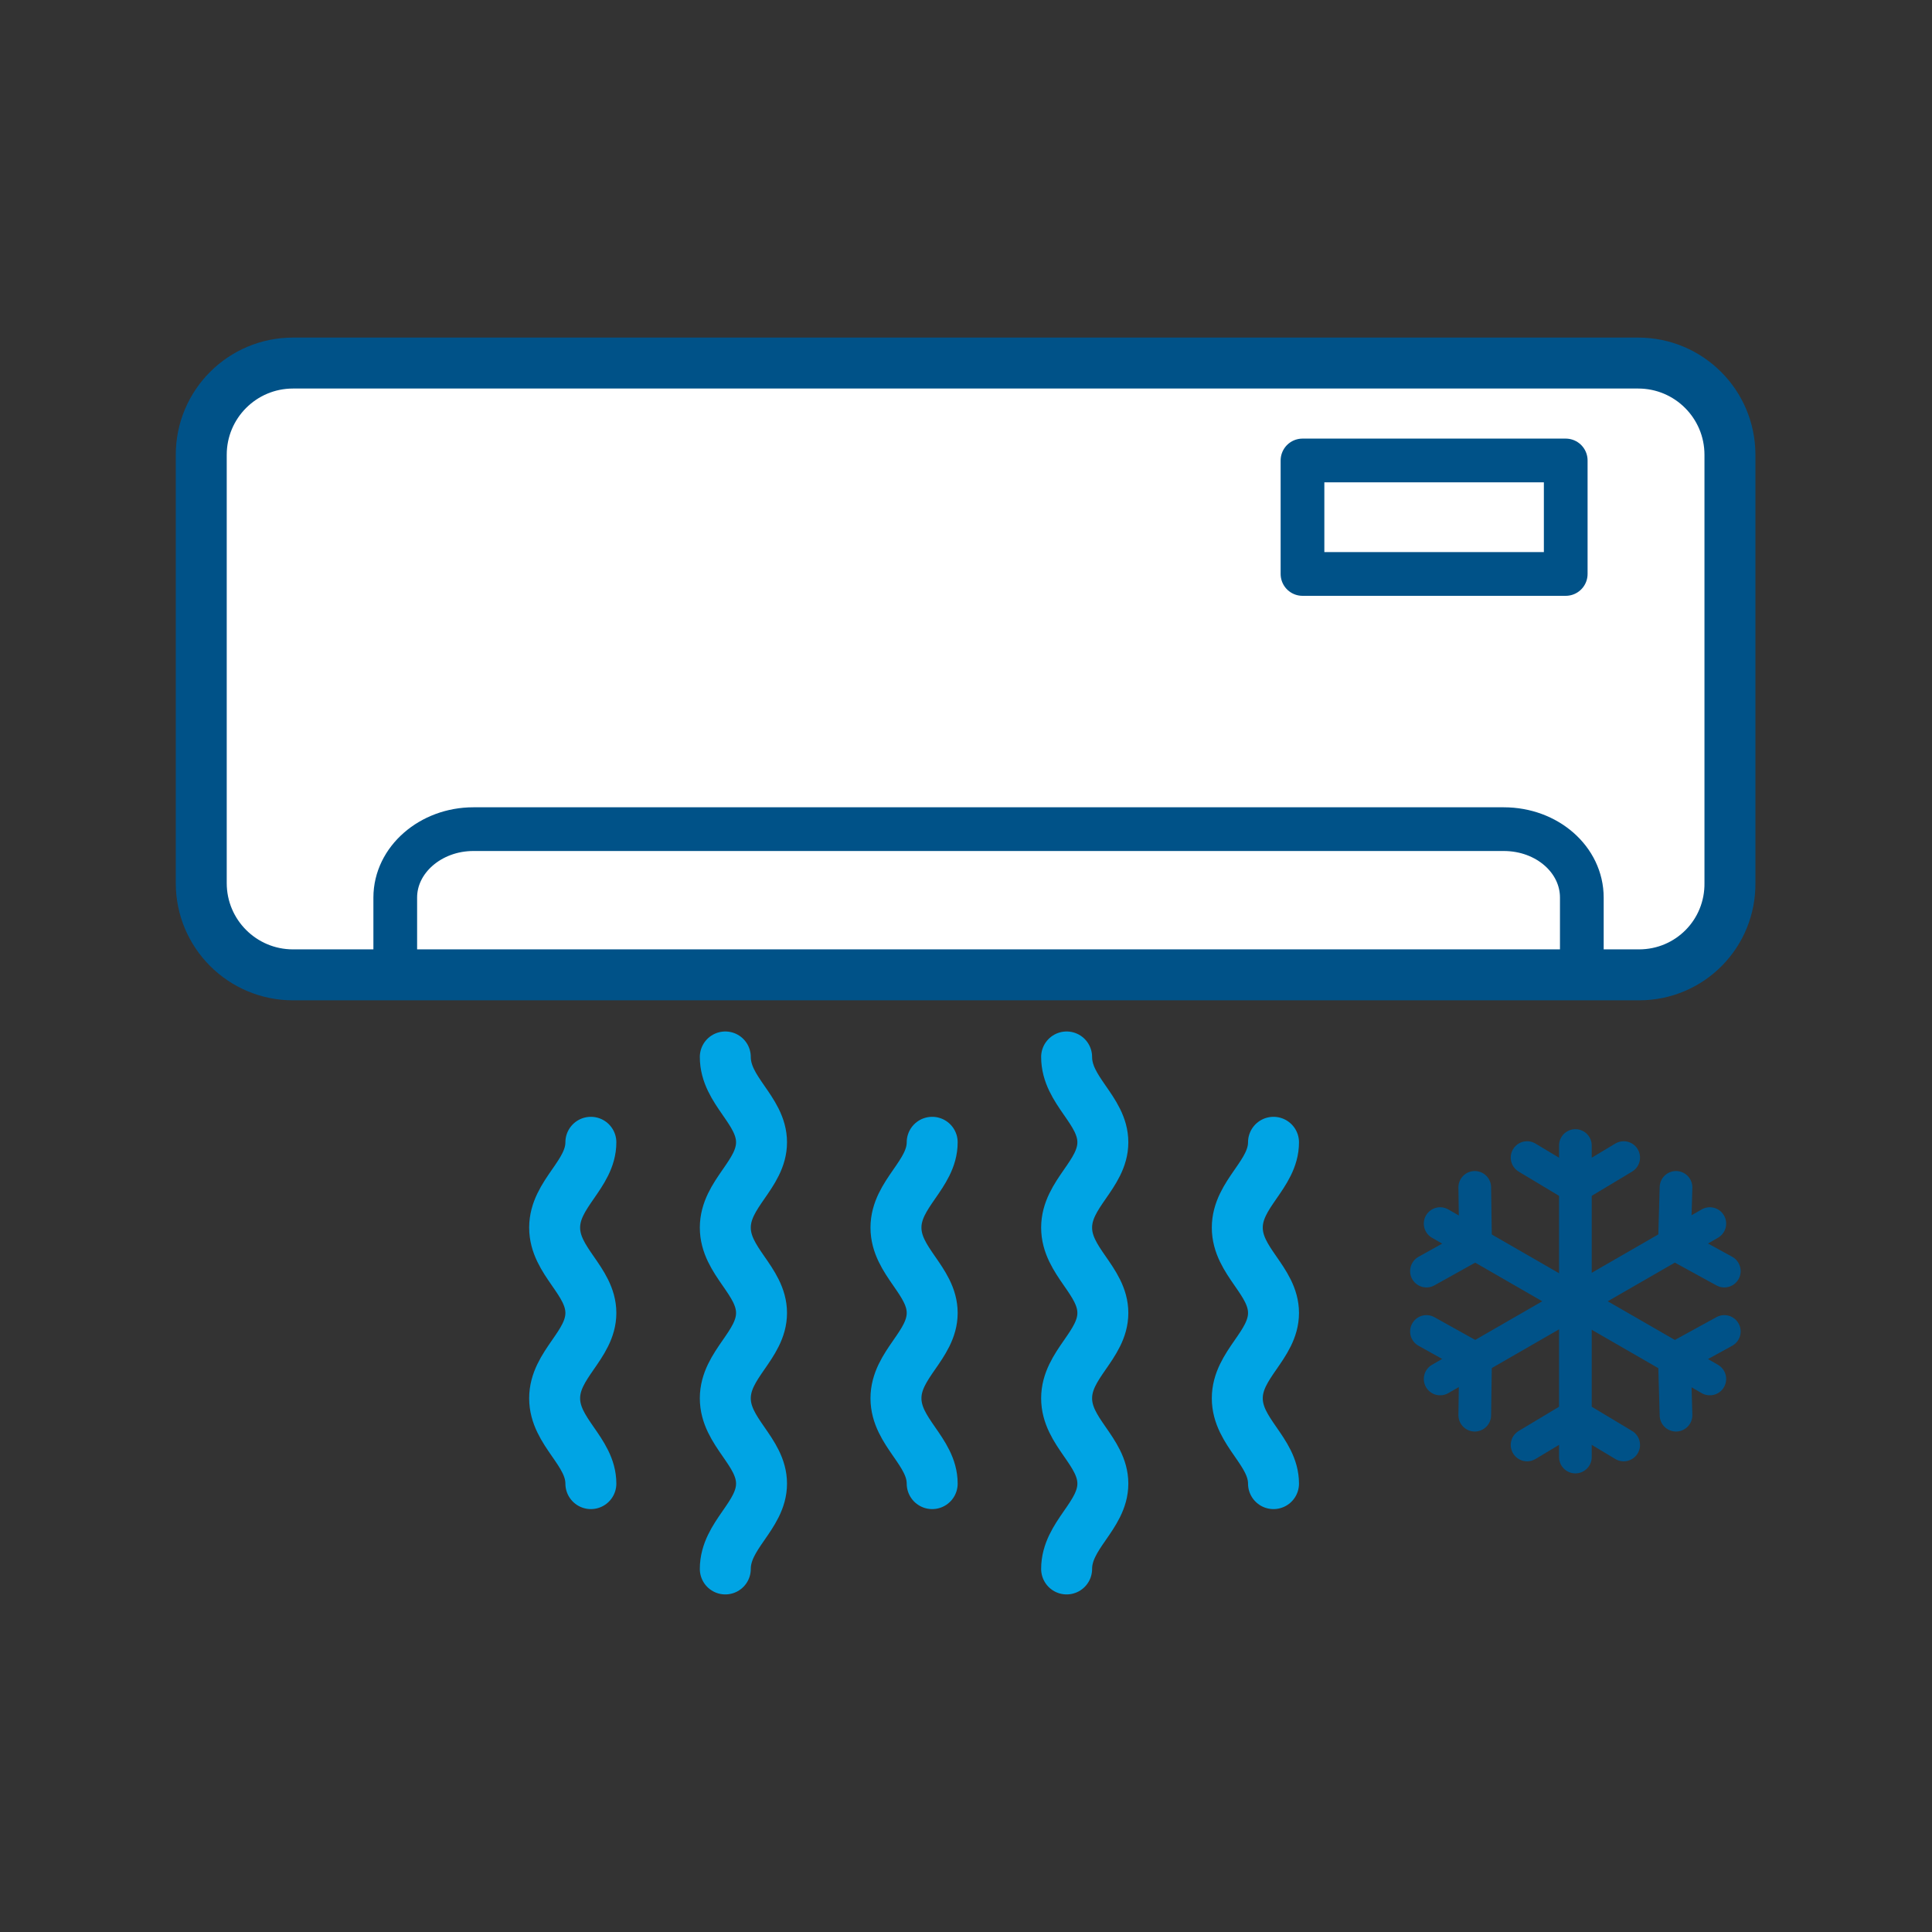 <?xml version="1.0" encoding="utf-8"?>
<!-- Generator: Adobe Illustrator 28.1.0, SVG Export Plug-In . SVG Version: 6.00 Build 0)  -->
<svg version="1.1" id="Layer_1" xmlns="http://www.w3.org/2000/svg" xmlns:xlink="http://www.w3.org/1999/xlink" x="0px" y="0px"
	 viewBox="0 0 24 24" style="enable-background:new 0 0 24 24;" xml:space="preserve">
<rect x="0" y="0" width="24" height="24" fill="#333333" stroke="none"/>
<style type="text/css">
	.st0{fill:#E6E6E6;}
	.st1{fill:#CCCCCC;}
	.st2{fill:#FFFFFF;stroke:#005288;stroke-width:0.643;stroke-linecap:round;stroke-linejoin:round;stroke-miterlimit:10;}
	.st3{fill:none;stroke:#005288;stroke-width:0.594;stroke-linecap:round;stroke-linejoin:round;stroke-miterlimit:10;}
	.st4{fill:none;stroke:#00A4E4;stroke-width:0.594;stroke-linecap:round;stroke-linejoin:round;stroke-miterlimit:10;}
	.st5{fill:#FFFFFF;stroke:#005288;stroke-width:0.602;stroke-linecap:round;stroke-linejoin:round;stroke-miterlimit:10;}
	.st6{fill:#FFFFFF;stroke:#00A4E4;stroke-width:0.602;stroke-linecap:round;stroke-linejoin:round;stroke-miterlimit:10;}
	.st7{fill:none;stroke:#00A4E4;stroke-width:0.522;stroke-linecap:round;stroke-linejoin:round;stroke-miterlimit:10;}
	.st8{fill:#FFFFFF;stroke:#005288;stroke-width:0.633;stroke-linecap:round;stroke-linejoin:round;stroke-miterlimit:10;}
	.st9{fill:none;stroke:#005288;stroke-width:0.543;stroke-linecap:round;stroke-linejoin:round;stroke-miterlimit:10;}
	.st10{fill:none;stroke:#005288;stroke-width:0.406;stroke-linecap:round;stroke-linejoin:round;stroke-miterlimit:10;}
	.st11{fill:none;stroke:#00A4E4;stroke-width:0.633;stroke-linecap:round;stroke-linejoin:round;stroke-miterlimit:10;}
	.st12{fill:#FFFFFF;stroke:#005288;stroke-width:0.6;stroke-linecap:round;stroke-linejoin:round;stroke-miterlimit:10;}
	.st13{fill:#FFFFFF;stroke:#00A4E4;stroke-width:0.6;stroke-linecap:round;stroke-linejoin:round;stroke-miterlimit:10;}
	.st14{fill:#FFFFFF;stroke:#005288;stroke-width:0.64;stroke-linecap:round;stroke-linejoin:round;stroke-miterlimit:10;}
	.st15{fill:#FFFFFF;stroke:#00A4E4;stroke-width:0.643;stroke-linecap:round;stroke-miterlimit:10;}
	.st16{fill:#FFFFFF;stroke:#005288;stroke-width:0.643;stroke-linecap:round;stroke-miterlimit:10;}
	.st17{fill:none;stroke:#005288;stroke-width:0.643;stroke-linecap:round;stroke-miterlimit:10;}
	.st18{fill:#FFFFFF;stroke:#005288;stroke-width:0.476;stroke-linecap:round;stroke-linejoin:round;stroke-miterlimit:10;}
	.st19{fill:none;stroke:#005288;stroke-width:0.476;stroke-linecap:round;stroke-linejoin:round;stroke-miterlimit:10;}
	.st20{fill:#FFFFFF;stroke:#00A4E4;stroke-width:0.476;stroke-linecap:round;stroke-linejoin:round;stroke-miterlimit:10;}
	.st21{fill:#FFFFFF;stroke:#005288;stroke-width:0.716;stroke-linecap:round;stroke-linejoin:round;stroke-miterlimit:10;}
	.st22{fill:#FFFFFF;stroke:#00A4E4;stroke-width:0.658;stroke-linecap:round;stroke-linejoin:round;stroke-miterlimit:10;}
	.st23{fill:none;stroke:#00A4E4;stroke-width:0.581;stroke-linecap:round;stroke-linejoin:round;stroke-miterlimit:10;}
	.st24{fill:#FFFFFF;}
	.st25{fill:none;stroke:#00A4E4;stroke-width:0.501;stroke-linecap:round;stroke-linejoin:round;stroke-miterlimit:10;}
	.st26{fill:#FFFFFF;stroke:#005288;stroke-width:0.567;stroke-linecap:round;stroke-linejoin:round;stroke-miterlimit:10;}
	.st27{fill:#FFFFFF;stroke:#005288;stroke-width:0.501;stroke-linecap:round;stroke-linejoin:round;stroke-miterlimit:10;}
	.st28{fill:none;stroke:#005288;stroke-width:0.501;stroke-linecap:round;stroke-linejoin:round;stroke-miterlimit:10;}
	.st29{fill:#FFFFFF;stroke:#005288;stroke-width:0.599;stroke-linecap:round;stroke-linejoin:round;stroke-miterlimit:10;}
	.st30{fill:#FFFFFF;stroke:#005288;stroke-width:0.468;stroke-linecap:round;stroke-linejoin:round;stroke-miterlimit:10;}
	.st31{fill:none;stroke:#005288;stroke-width:0.468;stroke-linecap:round;stroke-linejoin:round;stroke-miterlimit:10;}
	.st32{fill:#FFFFFF;stroke:#005288;stroke-width:0.624;stroke-linecap:round;stroke-linejoin:round;stroke-miterlimit:10;}
	.st33{fill:none;stroke:#00A4E4;stroke-width:0.468;stroke-linecap:round;stroke-linejoin:round;stroke-miterlimit:10;}
	.st34{fill:none;stroke:#005288;stroke-width:0.624;stroke-linecap:round;stroke-linejoin:round;stroke-miterlimit:10;}
	.st35{fill:none;stroke:#00A4E4;stroke-width:0.624;stroke-linecap:round;stroke-linejoin:round;stroke-miterlimit:10;}
</style>
<g>
	<path class="st8" d="M20.36,12.11H3.64c-0.63,0-1.14-0.51-1.14-1.14V5.65c0-0.63,0.51-1.14,1.14-1.14h16.71
		c0.63,0,1.14,0.51,1.14,1.14v5.31C21.5,11.6,20.99,12.11,20.36,12.11z"/>
	<path class="st9" d="M4.91,12.11v-0.96c0-0.47,0.44-0.85,0.97-0.85h12.8c0.54,0,0.97,0.38,0.97,0.85v0.96"/>
	<g>
		<g>
			<line class="st10" x1="19.57" y1="18.1" x2="19.57" y2="14.23"/>
			<line class="st10" x1="18.97" y1="17.95" x2="19.57" y2="17.59"/>
			<line class="st10" x1="20.17" y1="17.95" x2="19.57" y2="17.59"/>
			<line class="st10" x1="18.97" y1="14.38" x2="19.57" y2="14.74"/>
			<line class="st10" x1="20.17" y1="14.38" x2="19.57" y2="14.74"/>
		</g>
		<g>
			<line class="st10" x1="21.24" y1="17.13" x2="17.89" y2="15.2"/>
			<line class="st10" x1="20.82" y1="17.58" x2="20.8" y2="16.88"/>
			<line class="st10" x1="21.42" y1="16.54" x2="20.8" y2="16.88"/>
			<line class="st10" x1="17.72" y1="15.79" x2="18.33" y2="15.45"/>
			<line class="st10" x1="18.32" y1="14.75" x2="18.33" y2="15.45"/>
		</g>
		<g>
			<line class="st10" x1="21.24" y1="15.2" x2="17.89" y2="17.13"/>
			<line class="st10" x1="21.42" y1="15.79" x2="20.8" y2="15.45"/>
			<line class="st10" x1="20.82" y1="14.75" x2="20.8" y2="15.45"/>
			<line class="st10" x1="18.32" y1="17.58" x2="18.33" y2="16.88"/>
			<line class="st10" x1="17.72" y1="16.54" x2="18.33" y2="16.88"/>
		</g>
	</g>
	<g>
		<path class="st11" d="M7.34,18.43c0-0.4-0.45-0.64-0.45-1.06s0.45-0.66,0.45-1.06c0-0.4-0.45-0.64-0.45-1.06s0.45-0.66,0.45-1.06"
			/>
		<path class="st11" d="M9.01,19.49c0-0.42,0.45-0.66,0.45-1.06c0-0.4-0.45-0.64-0.45-1.06s0.45-0.66,0.45-1.06
			c0-0.4-0.45-0.64-0.45-1.06s0.45-0.66,0.45-1.06c0-0.4-0.45-0.64-0.45-1.06"/>
		<path class="st11" d="M11.58,18.43c0-0.4-0.45-0.64-0.45-1.06s0.45-0.66,0.45-1.06c0-0.4-0.45-0.64-0.45-1.06s0.45-0.66,0.45-1.06
			"/>
		<path class="st11" d="M13.25,19.49c0-0.42,0.45-0.66,0.45-1.06c0-0.4-0.45-0.64-0.45-1.06s0.45-0.66,0.45-1.06
			c0-0.4-0.45-0.64-0.45-1.06s0.45-0.66,0.45-1.06c0-0.4-0.45-0.64-0.45-1.06"/>
		<path class="st11" d="M15.82,18.43c0-0.4-0.45-0.64-0.45-1.06s0.45-0.66,0.45-1.06c0-0.4-0.45-0.64-0.45-1.06s0.45-0.66,0.45-1.06
			"/>
	</g>
	<rect x="16.18" y="5.72" class="st9" width="3.27" height="1.41"/>
</g>
</svg>

